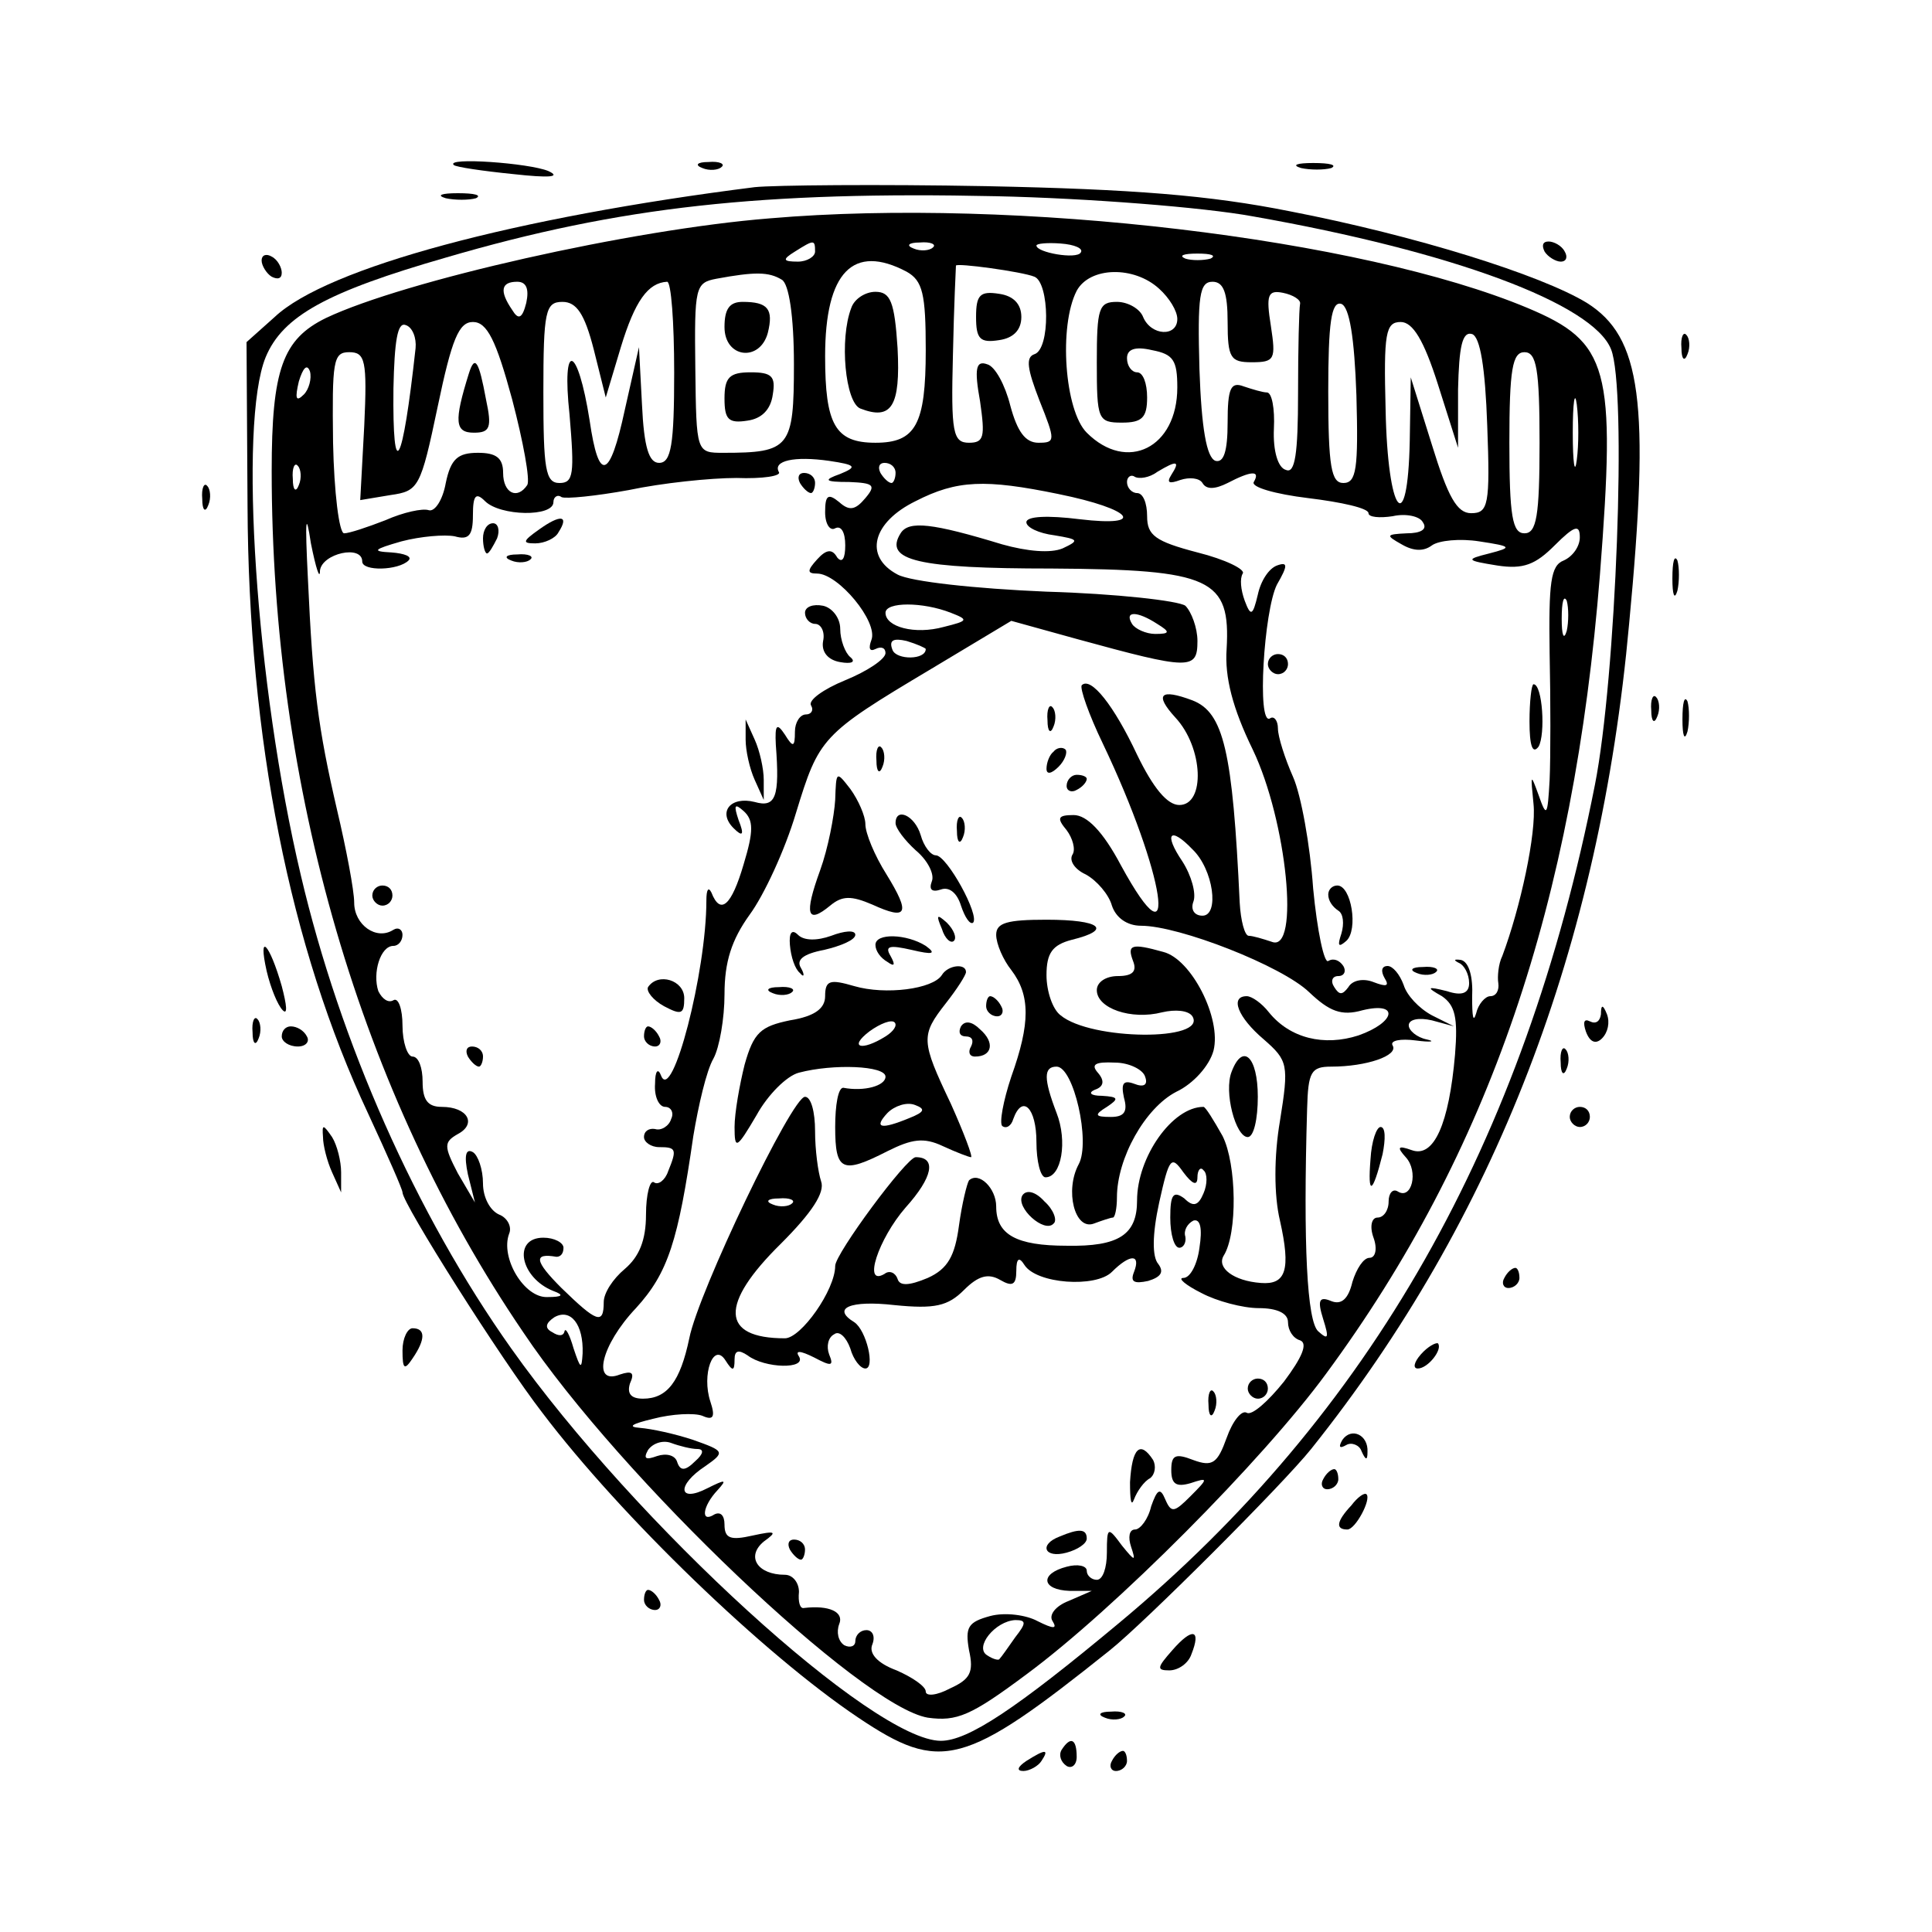 <?xml version="1.0" standalone="no"?>
<!DOCTYPE svg PUBLIC "-//W3C//DTD SVG 20010904//EN"
 "http://www.w3.org/TR/2001/REC-SVG-20010904/DTD/svg10.dtd">
<svg version="1.0" xmlns="http://www.w3.org/2000/svg"
 width="192pt" height="192pt" viewBox="0 0 192 192"
 preserveAspectRatio="xMidYMid meet">
<g transform="translate(0,192) scale(0.1,-0.1)"
fill="#000000" stroke="none">
<path d="M451 1756 c2 -2 29 -6 59 -9 36 -4 48 -3 35 3 -19 8 -103 14 -94 6z"/>
<path d="M698 1753 c7 -3 16 -2 19 1 4 3 -2 6 -13 5 -11 0 -14 -3 -6 -6z"/>
<path d="M1293 1753 c9 -2 23 -2 30 0 6 3 -1 5 -18 5 -16 0 -22 -2 -12 -5z"/>
<path d="M750 1734 c-238 -30 -425 -80 -477 -129 l-28 -25 1 -163 c1 -231 42
-438 120 -604 19 -41 34 -75 34 -78 0 -11 98 -166 139 -219 78 -103 220 -240
314 -303 82 -55 105 -49 250 67 35 28 172 165 200 200 183 229 287 499 316
820 21 221 12 285 -42 319 -46 28 -171 67 -295 91 -80 16 -156 22 -302 25
-107 2 -211 1 -230 -1z m495 -29 c199 -35 338 -87 356 -132 16 -39 5 -327 -16
-433 -70 -355 -223 -625 -473 -833 -102 -85 -150 -117 -177 -117 -67 0 -303
215 -427 390 -95 134 -170 304 -209 470 -45 190 -62 449 -35 515 17 41 61 65
179 99 174 51 315 66 547 61 91 -2 206 -11 255 -20z"/>
<path d="M765 1703 c-138 -11 -363 -62 -441 -99 -43 -21 -54 -51 -54 -152 0
-315 88 -618 250 -856 97 -145 336 -372 402 -383 29 -4 43 2 98 43 88 65 235
213 298 299 162 220 246 467 272 794 16 206 9 231 -72 265 -165 69 -508 110
-753 89z m45 -33 c0 -5 -8 -10 -17 -10 -15 0 -16 2 -3 10 19 12 20 12 20 0z
m117 4 c-3 -3 -12 -4 -19 -1 -8 3 -5 6 6 6 11 1 17 -2 13 -5z m147 -5 c-4 -7
-44 0 -44 7 0 2 11 3 24 2 14 -1 23 -5 20 -9z m129 -6 c-7 -2 -19 -2 -25 0 -7
3 -2 5 12 5 14 0 19 -2 13 -5z m-302 -13 c16 -9 19 -22 19 -78 0 -74 -10 -92
-50 -92 -40 0 -50 18 -50 86 0 84 28 112 81 84z m127 -5 c15 -6 16 -72 0 -77
-9 -3 -7 -15 5 -46 16 -40 16 -42 -1 -42 -13 0 -21 11 -28 37 -5 20 -15 39
-23 41 -11 4 -13 -4 -7 -37 5 -35 4 -41 -11 -41 -16 0 -18 10 -16 87 1 49 3
89 3 89 0 3 66 -6 78 -11z m-251 -3 c7 -4 12 -36 12 -84 0 -83 -4 -88 -70 -88
-27 0 -27 0 -28 84 -1 81 0 85 21 89 38 7 52 7 65 -1z m375 -9 c10 -9 18 -22
18 -30 0 -18 -26 -17 -34 2 -3 8 -15 15 -26 15 -18 0 -20 -6 -20 -60 0 -57 1
-60 25 -60 20 0 25 5 25 25 0 14 -4 25 -10 25 -5 0 -10 6 -10 14 0 9 8 12 25
8 21 -4 25 -10 25 -37 0 -60 -50 -85 -90 -45 -22 22 -28 106 -10 141 13 24 57
25 82 2z m-629 -14 c-4 -16 -8 -17 -14 -7 -13 19 -11 28 5 28 9 0 12 -7 9 -21z
m147 -69 c0 -72 -3 -90 -15 -90 -10 0 -15 15 -17 58 l-3 57 -14 -62 c-15 -70
-26 -73 -35 -11 -12 76 -28 80 -20 6 5 -59 4 -68 -10 -68 -14 0 -16 14 -16 90
0 81 2 90 19 90 14 0 22 -12 31 -47 l12 -48 15 50 c14 46 27 64 46 65 4 0 7
-40 7 -90z m550 50 c0 -36 3 -40 24 -40 23 0 24 3 19 36 -5 31 -3 36 12 33 10
-2 18 -7 17 -11 -1 -5 -2 -44 -2 -89 0 -60 -3 -80 -12 -76 -8 2 -13 19 -12 41
1 20 -2 36 -7 36 -4 0 -14 3 -23 6 -13 5 -16 -2 -16 -36 0 -29 -4 -40 -12 -38
-9 3 -14 33 -16 91 -2 73 0 87 13 87 11 0 15 -11 15 -40z m128 -73 c2 -73 0
-87 -13 -87 -12 0 -15 16 -15 91 0 68 3 90 13 87 8 -3 13 -33 15 -91z m-935
47 c-13 -119 -23 -136 -22 -40 1 47 4 66 12 63 7 -2 11 -13 10 -23z m96 -51
c11 -42 18 -80 15 -85 -10 -15 -24 -8 -24 12 0 15 -7 20 -25 20 -20 0 -27 -6
-32 -30 -3 -17 -11 -29 -17 -27 -6 2 -25 -2 -43 -10 -18 -7 -36 -13 -41 -13
-5 0 -10 41 -11 90 -1 81 0 90 16 90 16 0 18 -8 15 -73 l-4 -74 30 5 c28 4 30
7 47 88 14 67 21 84 35 84 14 0 23 -18 39 -77z m920 15 l20 -63 0 58 c1 42 4
58 14 55 8 -3 13 -33 15 -91 3 -79 1 -87 -16 -87 -14 0 -23 16 -39 68 l-21 67
-1 -63 c-2 -99 -22 -73 -24 31 -2 76 0 87 15 87 12 0 23 -18 37 -62z m101 -58
c0 -73 -3 -90 -15 -90 -12 0 -15 17 -15 90 0 73 3 90 15 90 12 0 15 -17 15
-90z m-1228 48 c-8 -8 -9 -4 -5 13 4 13 8 18 11 10 2 -7 -1 -18 -6 -23z m1265
-65 c-2 -16 -4 -3 -4 27 0 30 2 43 4 28 2 -16 2 -40 0 -55z m-732 -14 c-17 -6
-16 -8 9 -8 24 -1 27 -3 16 -16 -10 -12 -16 -13 -26 -4 -11 9 -14 7 -14 -10 0
-12 5 -19 10 -16 6 3 10 -4 10 -17 0 -13 -3 -18 -8 -12 -5 9 -11 8 -20 -2 -10
-11 -10 -14 0 -14 21 0 61 -48 54 -66 -3 -8 -2 -12 4 -9 6 3 10 1 10 -4 0 -6
-18 -18 -40 -27 -22 -9 -37 -20 -34 -25 3 -5 0 -9 -5 -9 -6 0 -11 -8 -11 -17
0 -16 -2 -16 -10 -3 -8 12 -10 10 -9 -10 4 -52 0 -63 -21 -57 -24 6 -37 -10
-21 -26 9 -9 11 -7 5 8 -5 15 -4 17 5 9 10 -9 10 -20 0 -53 -12 -41 -23 -51
-32 -28 -3 6 -5 3 -5 -8 0 -71 -34 -202 -45 -174 -3 8 -6 5 -6 -8 -1 -13 4
-23 10 -23 6 0 9 -6 6 -12 -2 -7 -10 -12 -16 -10 -6 1 -11 -2 -11 -8 0 -5 7
-10 15 -10 17 0 18 -2 9 -24 -3 -9 -10 -14 -14 -11 -4 3 -8 -12 -8 -32 0 -26
-7 -42 -21 -54 -12 -10 -21 -24 -21 -33 0 -23 -7 -20 -42 14 -27 27 -28 35 -5
31 4 0 7 3 7 9 0 5 -9 10 -20 10 -31 0 -23 -40 10 -53 11 -4 9 -6 -6 -6 -23
-1 -47 39 -38 63 3 7 -2 16 -10 19 -9 4 -16 17 -16 31 0 14 -5 28 -10 31 -7 4
-9 -3 -5 -22 l7 -28 -17 29 c-14 27 -14 31 0 39 19 10 10 27 -16 27 -14 0 -19
7 -19 25 0 14 -4 25 -10 25 -5 0 -10 14 -10 31 0 16 -4 28 -9 25 -5 -3 -11 1
-15 9 -6 18 2 45 15 45 5 0 9 5 9 11 0 5 -4 8 -9 5 -17 -11 -39 5 -39 27 0 12
-8 54 -17 92 -19 82 -24 121 -29 230 -3 60 -2 68 3 35 5 -25 9 -37 9 -27 2 17
42 26 42 9 0 -10 36 -9 46 1 4 4 -4 7 -17 8 -20 1 -18 3 10 11 19 5 43 7 53 5
14 -4 18 1 18 21 0 20 3 23 12 14 15 -15 68 -16 68 -1 0 5 4 8 8 5 4 -2 34 1
67 7 33 7 81 12 107 12 26 -1 45 2 42 6 -6 11 15 16 50 11 27 -4 28 -6 11 -13z
m-538 -11 c-3 -8 -6 -5 -6 6 -1 11 2 17 5 13 3 -3 4 -12 1 -19z m593 12 c0 -5
-2 -10 -4 -10 -3 0 -8 5 -11 10 -3 6 -1 10 4 10 6 0 11 -4 11 -10z m274 -2
c-5 -8 -2 -9 9 -5 9 3 19 2 22 -3 4 -7 13 -6 25 0 23 12 33 13 26 1 -3 -5 21
-12 54 -16 33 -4 60 -10 60 -15 0 -4 11 -5 24 -3 13 3 27 0 30 -6 5 -7 -2 -11
-16 -11 -21 -1 -21 -2 -5 -11 12 -7 22 -7 30 -1 7 5 28 7 47 4 33 -5 33 -6 10
-12 -24 -6 -23 -7 8 -12 26 -4 38 1 57 20 20 20 25 21 25 8 0 -9 -7 -19 -16
-23 -13 -5 -15 -22 -14 -92 1 -47 1 -104 0 -126 -2 -36 -3 -38 -11 -15 -8 22
-8 21 -5 -9 3 -29 -13 -103 -31 -151 -4 -8 -5 -21 -4 -27 1 -7 -2 -13 -8 -13
-5 0 -12 -8 -14 -17 -3 -10 -4 -3 -4 16 1 20 -3 35 -11 37 -7 1 -8 0 -2 -3 5
-2 10 -11 10 -20 0 -10 -7 -13 -22 -8 -20 5 -21 4 -5 -5 13 -9 16 -21 13 -58
-6 -69 -21 -103 -43 -95 -14 5 -15 3 -6 -7 13 -14 6 -43 -8 -34 -5 3 -9 -2 -9
-10 0 -9 -5 -16 -11 -16 -6 0 -8 -9 -4 -20 4 -11 2 -20 -4 -20 -6 0 -13 -11
-17 -24 -4 -17 -11 -23 -21 -19 -12 5 -14 1 -8 -18 6 -19 5 -21 -5 -12 -11 10
-15 85 -11 221 1 37 4 42 24 42 35 0 67 11 61 21 -3 5 8 7 23 5 15 -2 20 -1
11 1 -10 2 -18 9 -18 14 0 6 10 8 23 5 l22 -6 -22 11 c-13 7 -25 20 -28 30 -4
11 -11 19 -16 19 -6 0 -7 -5 -3 -12 5 -8 2 -9 -11 -4 -10 4 -21 2 -25 -5 -6
-8 -9 -8 -14 0 -4 6 -2 11 4 11 6 0 8 5 5 10 -4 6 -10 8 -15 5 -4 -3 -11 30
-15 72 -3 43 -12 93 -20 111 -8 18 -15 40 -15 48 0 8 -4 13 -8 10 -13 -7 -6
107 7 133 11 19 11 23 0 19 -8 -3 -16 -15 -19 -29 -5 -21 -7 -22 -13 -6 -4 11
-5 22 -2 27 3 4 -17 14 -45 21 -42 11 -50 17 -50 36 0 13 -4 23 -10 23 -5 0
-10 5 -10 11 0 5 4 8 8 5 4 -2 14 -1 22 5 20 12 23 11 14 -3z m-112 -19 c74
-15 88 -33 21 -25 -32 4 -53 3 -53 -3 0 -5 12 -11 28 -13 24 -4 25 -5 8 -13
-12 -5 -35 -3 -60 4 -69 21 -93 24 -101 11 -17 -27 17 -35 150 -35 159 -1 178
-10 174 -80 -2 -28 6 -59 26 -100 34 -71 47 -202 19 -191 -9 3 -19 6 -23 6 -4
0 -8 15 -9 33 -7 151 -16 189 -47 201 -32 12 -38 6 -17 -17 28 -30 30 -87 4
-87 -12 0 -26 17 -42 50 -23 49 -46 78 -55 69 -2 -3 7 -29 21 -58 62 -130 77
-229 18 -121 -18 34 -34 50 -47 50 -16 0 -17 -3 -7 -15 6 -8 9 -19 6 -24 -4
-6 2 -15 13 -20 11 -6 23 -20 26 -31 4 -12 15 -20 29 -20 38 0 140 -40 167
-66 20 -19 32 -24 53 -18 37 9 33 -12 -4 -25 -34 -11 -68 -3 -89 23 -7 9 -17
16 -22 16 -17 0 -9 -21 17 -43 24 -21 25 -25 16 -81 -6 -35 -6 -74 0 -99 11
-49 6 -64 -19 -62 -27 2 -44 15 -37 27 14 22 13 91 -1 119 -9 16 -17 29 -19
29 -31 0 -66 -50 -66 -93 0 -34 -18 -46 -70 -45 -50 0 -70 11 -70 39 0 18 -17
35 -27 26 -2 -3 -7 -23 -10 -45 -4 -30 -11 -43 -31 -52 -19 -8 -28 -8 -30 -1
-2 6 -8 9 -13 5 -22 -13 -6 35 21 66 27 30 31 50 10 50 -9 0 -80 -96 -80 -108
0 -24 -34 -72 -50 -72 -64 0 -65 34 -4 94 31 31 44 51 40 62 -3 9 -6 31 -6 50
0 19 -4 34 -10 34 -13 0 -106 -194 -115 -240 -9 -43 -22 -60 -46 -60 -12 0
-16 5 -13 15 5 11 2 13 -10 9 -28 -11 -19 29 16 66 32 35 42 67 57 171 5 30
13 65 20 77 6 11 11 40 11 64 0 32 7 54 25 79 14 19 35 64 46 101 23 75 25 78
134 143 l80 48 65 -18 c113 -31 120 -31 120 -2 0 13 -6 29 -12 35 -7 5 -69 12
-138 14 -71 3 -135 10 -148 17 -34 18 -25 52 18 73 41 21 69 22 142 7z m505
-136 c-3 -10 -5 -4 -5 12 0 17 2 24 5 18 2 -7 2 -21 0 -30z m-612 18 c18 -7
17 -8 -7 -14 -29 -8 -58 0 -58 14 0 11 37 11 65 0z m205 -11 c13 -8 13 -10 -2
-10 -9 0 -20 5 -23 10 -8 13 5 13 25 0z m-230 -25 c0 -11 -29 -11 -33 -1 -4
10 1 12 14 9 10 -3 19 -7 19 -8z m265 -199 c21 -20 27 -66 10 -66 -8 0 -12 6
-9 14 3 8 -2 26 -11 40 -19 28 -12 35 10 12z m5 -326 c0 7 3 11 6 7 4 -3 4
-14 0 -23 -5 -12 -10 -14 -19 -5 -11 8 -14 4 -14 -19 0 -17 4 -30 9 -30 4 0 7
5 6 11 -2 6 2 13 8 16 7 2 9 -8 6 -27 -2 -16 -9 -30 -16 -30 -6 0 2 -7 18 -15
15 -8 41 -15 57 -15 18 0 29 -5 29 -14 0 -8 5 -16 12 -18 8 -3 2 -17 -16 -41
-16 -20 -32 -34 -37 -31 -5 3 -14 -8 -20 -25 -9 -25 -14 -29 -33 -22 -18 7
-22 5 -22 -10 0 -14 5 -17 19 -13 18 6 18 5 0 -13 -16 -16 -19 -17 -25 -3 -5
12 -8 10 -14 -7 -3 -13 -11 -23 -16 -23 -6 0 -7 -8 -4 -17 5 -15 4 -15 -9 1
-14 19 -15 19 -15 -7 0 -15 -4 -27 -10 -27 -5 0 -10 4 -10 9 0 5 -9 7 -20 4
-27 -7 -25 -23 3 -24 l22 0 -23 -10 c-13 -5 -20 -14 -16 -20 5 -8 1 -8 -15 0
-11 6 -32 9 -47 5 -22 -6 -25 -11 -21 -34 5 -22 1 -29 -19 -38 -13 -7 -24 -8
-24 -3 0 5 -13 14 -29 21 -19 7 -28 17 -24 26 3 8 0 14 -6 14 -6 0 -11 -5 -11
-11 0 -5 -5 -7 -11 -4 -6 4 -8 13 -5 21 5 12 -10 19 -35 16 -4 -1 -6 6 -5 16
0 9 -6 17 -14 17 -27 0 -39 18 -21 33 14 10 12 11 -11 6 -22 -5 -28 -3 -28 11
0 9 -4 13 -10 10 -14 -9 -12 8 3 24 10 11 8 11 -10 2 -29 -15 -31 3 -2 22 20
14 19 15 -12 26 -18 6 -41 11 -53 12 -13 1 -8 4 13 9 19 5 41 6 49 3 11 -5 13
-1 8 14 -9 27 3 60 15 41 7 -11 9 -11 9 1 0 9 4 10 13 4 17 -13 59 -14 51 -1
-4 6 1 6 15 -1 17 -9 20 -9 15 3 -3 8 -1 17 5 20 5 4 12 -3 16 -14 3 -11 10
-20 15 -20 10 0 1 38 -11 46 -23 14 -4 22 40 17 40 -4 53 -1 69 15 14 14 24
17 36 10 12 -7 16 -5 16 9 0 13 3 14 8 6 12 -19 71 -23 87 -7 18 18 29 18 22
0 -4 -10 0 -12 14 -9 13 4 16 9 10 17 -6 7 -6 29 1 61 10 45 12 47 24 30 9
-12 14 -14 14 -5z m-403 -26 c-3 -3 -12 -4 -19 -1 -8 3 -5 6 6 6 11 1 17 -2
13 -5z m-208 -149 c-1 -16 -2 -16 -9 5 -4 14 -8 21 -9 17 -1 -5 -6 -5 -12 -1
-8 4 -7 9 2 15 16 9 29 -7 28 -36z m114 -95 c7 0 6 -5 -2 -12 -10 -10 -15 -10
-18 -1 -2 7 -11 9 -20 6 -11 -4 -14 -3 -9 6 5 7 15 10 23 7 8 -3 20 -6 26 -6z
m316 -187 c-7 -10 -14 -20 -16 -22 -1 -1 -6 0 -12 4 -13 8 8 34 28 35 11 0 11
-3 0 -17z"/>
<path d="M846 1614 c-12 -31 -6 -94 9 -100 31 -12 40 2 37 60 -3 46 -7 56 -22
56 -10 0 -21 -7 -24 -16z"/>
<path d="M970 1605 c0 -22 4 -26 23 -23 14 2 22 10 22 23 0 13 -8 21 -22 23
-19 3 -23 -1 -23 -23z"/>
<path d="M720 1595 c0 -31 35 -35 43 -6 6 24 0 31 -25 31 -13 0 -18 -7 -18
-25z"/>
<path d="M720 1524 c0 -21 4 -25 23 -22 14 2 23 11 25 26 3 18 -1 22 -22 22
-21 0 -26 -5 -26 -26z"/>
<path d="M466 1549 c-15 -48 -14 -59 5 -59 16 0 18 5 12 33 -7 38 -11 45 -17
26z"/>
<path d="M795 1440 c3 -5 8 -10 11 -10 2 0 4 5 4 10 0 6 -5 10 -11 10 -5 0 -7
-4 -4 -10z"/>
<path d="M536 1394 c-17 -12 -17 -14 -4 -14 9 0 20 5 23 11 11 17 2 18 -19 3z"/>
<path d="M480 1385 c0 -8 2 -15 4 -15 2 0 6 7 10 15 3 8 1 15 -4 15 -6 0 -10
-7 -10 -15z"/>
<path d="M508 1363 c7 -3 16 -2 19 1 4 3 -2 6 -13 5 -11 0 -14 -3 -6 -6z"/>
<path d="M800 1311 c0 -6 5 -11 10 -11 6 0 10 -8 8 -17 -2 -11 5 -19 17 -21
11 -2 16 0 10 5 -5 4 -10 17 -10 28 0 11 -8 21 -17 23 -10 2 -18 -1 -18 -7z"/>
<path d="M741 1185 c0 -11 4 -29 9 -40 l9 -20 0 20 c0 11 -4 29 -9 40 l-9 20
0 -20z"/>
<path d="M370 1030 c0 -5 5 -10 10 -10 6 0 10 5 10 10 0 6 -4 10 -10 10 -5 0
-10 -4 -10 -10z"/>
<path d="M644 939 c-2 -4 5 -13 16 -19 17 -9 20 -8 20 8 0 18 -26 26 -36 11z"/>
<path d="M640 890 c0 -5 5 -10 11 -10 5 0 7 5 4 10 -3 6 -8 10 -11 10 -2 0 -4
-4 -4 -10z"/>
<path d="M465 870 c3 -5 8 -10 11 -10 2 0 4 5 4 10 0 6 -5 10 -11 10 -5 0 -7
-4 -4 -10z"/>
<path d="M1260 1260 c0 -5 5 -10 10 -10 6 0 10 5 10 10 0 6 -4 10 -10 10 -5 0
-10 -4 -10 -10z"/>
<path d="M1520 1203 c0 -24 3 -33 9 -25 7 12 4 62 -5 62 -2 0 -4 -17 -4 -37z"/>
<path d="M1320 1031 c0 -6 4 -12 10 -16 5 -3 6 -13 3 -23 -4 -12 -3 -14 5 -7
12 11 5 55 -9 55 -5 0 -9 -4 -9 -9z"/>
<path d="M1408 953 c7 -3 16 -2 19 1 4 3 -2 6 -13 5 -11 0 -14 -3 -6 -6z"/>
<path d="M1362 768 c-3 -37 2 -35 12 5 3 15 3 27 -2 27 -4 0 -9 -14 -10 -32z"/>
<path d="M1041 1204 c0 -11 3 -14 6 -6 3 7 2 16 -1 19 -3 4 -6 -2 -5 -13z"/>
<path d="M871 1164 c0 -11 3 -14 6 -6 3 7 2 16 -1 19 -3 4 -6 -2 -5 -13z"/>
<path d="M1047 1173 c-4 -3 -7 -11 -7 -17 0 -6 5 -5 12 2 6 6 9 14 7 17 -3 3
-9 2 -12 -2z"/>
<path d="M830 1125 c-1 -16 -7 -48 -15 -70 -16 -44 -13 -54 10 -35 12 10 21
10 42 1 35 -16 38 -9 14 30 -12 19 -21 41 -21 50 0 8 -7 24 -15 35 -14 18 -14
18 -15 -11z"/>
<path d="M1060 1139 c0 -5 5 -7 10 -4 6 3 10 8 10 11 0 2 -4 4 -10 4 -5 0 -10
-5 -10 -11z"/>
<path d="M890 1102 c0 -5 9 -17 20 -27 12 -10 19 -24 16 -31 -3 -8 0 -11 9 -8
8 3 16 -3 20 -16 4 -12 9 -19 12 -17 7 7 -26 67 -37 67 -5 0 -12 9 -15 20 -6
20 -25 28 -25 12z"/>
<path d="M951 1094 c0 -11 3 -14 6 -6 3 7 2 16 -1 19 -3 4 -6 -2 -5 -13z"/>
<path d="M936 997 c3 -10 9 -15 12 -12 3 3 0 11 -7 18 -10 9 -11 8 -5 -6z"/>
<path d="M990 991 c0 -9 7 -25 15 -35 19 -25 19 -53 0 -106 -8 -24 -12 -46 -9
-49 4 -3 9 0 11 7 9 25 23 11 23 -23 0 -19 4 -35 9 -35 16 0 22 36 11 64 -13
34 -13 46 0 46 17 0 34 -75 22 -97 -14 -26 -4 -66 15 -59 8 3 17 6 19 6 2 0 4
9 4 20 0 39 28 89 59 105 17 8 33 26 37 41 8 32 -22 91 -50 98 -32 9 -36 7
-30 -9 4 -10 0 -15 -15 -15 -12 0 -21 -6 -21 -14 0 -18 34 -30 65 -22 13 3 26
2 30 -4 15 -25 -101 -24 -131 1 -8 6 -14 24 -14 40 0 22 6 30 25 35 41 10 29
20 -25 20 -39 0 -50 -3 -50 -15z m148 -141 c3 -8 -1 -11 -11 -7 -11 4 -13 0
-10 -14 4 -14 0 -19 -13 -19 -16 0 -17 2 -4 10 12 8 12 10 -5 11 -11 0 -14 3
-7 6 9 3 10 9 3 17 -7 8 -3 11 17 10 14 0 28 -7 30 -14z"/>
<path d="M785 981 c1 -12 5 -24 10 -28 4 -5 5 -2 1 5 -5 8 2 14 23 18 17 4 31
10 31 15 0 5 -11 4 -24 -1 -14 -5 -27 -5 -33 1 -6 6 -9 2 -8 -10z"/>
<path d="M870 981 c0 -6 5 -13 12 -17 7 -5 8 -3 3 6 -6 10 -1 11 21 6 21 -5
25 -4 14 4 -19 12 -50 13 -50 1z"/>
<path d="M936 951 c-9 -14 -56 -20 -87 -11 -24 7 -29 6 -29 -10 0 -12 -10 -20
-35 -24 -29 -6 -36 -12 -45 -44 -5 -20 -10 -48 -10 -62 0 -23 2 -22 22 12 11
20 30 39 42 42 34 9 86 7 86 -4 0 -9 -21 -15 -42 -11 -5 0 -8 -17 -8 -39 0
-44 7 -47 52 -24 24 12 36 14 55 5 13 -6 26 -11 28 -11 2 0 -7 24 -20 53 -30
63 -30 68 -5 100 11 14 20 28 20 31 0 9 -18 7 -24 -3z m-56 -61 c-24 -15 -37
-11 -16 5 11 8 22 12 25 9 3 -3 -1 -9 -9 -14z m24 -81 c-29 -12 -36 -10 -22 5
7 7 19 11 27 8 11 -4 10 -7 -5 -13z"/>
<path d="M768 933 c7 -3 16 -2 19 1 4 3 -2 6 -13 5 -11 0 -14 -3 -6 -6z"/>
<path d="M980 920 c0 -5 5 -10 11 -10 5 0 7 5 4 10 -3 6 -8 10 -11 10 -2 0 -4
-4 -4 -10z"/>
<path d="M955 900 c-3 -6 -1 -10 5 -10 6 0 8 -4 5 -10 -3 -5 -2 -10 4 -10 17
0 20 14 5 27 -8 8 -15 9 -19 3z"/>
<path d="M1224 855 c-8 -20 4 -65 16 -65 6 0 10 18 10 40 0 40 -15 54 -26 25z"/>
<path d="M1016 732 c-7 -12 22 -38 31 -28 4 3 0 14 -9 22 -9 10 -18 12 -22 6z"/>
<path d="M1240 540 c0 -5 5 -10 10 -10 6 0 10 5 10 10 0 6 -4 10 -10 10 -5 0
-10 -4 -10 -10z"/>
<path d="M1201 524 c0 -11 3 -14 6 -6 3 7 2 16 -1 19 -3 4 -6 -2 -5 -13z"/>
<path d="M1123 447 c0 -17 1 -25 4 -17 3 8 10 18 16 21 5 4 6 12 3 18 -13 20
-21 12 -23 -22z"/>
<path d="M1053 393 c-21 -8 -15 -22 7 -16 11 3 20 9 20 14 0 10 -8 10 -27 2z"/>
<path d="M785 380 c3 -5 8 -10 11 -10 2 0 4 5 4 10 0 6 -5 10 -11 10 -5 0 -7
-4 -4 -10z"/>
<path d="M443 1723 c9 -2 23 -2 30 0 6 3 -1 5 -18 5 -16 0 -22 -2 -12 -5z"/>
<path d="M1535 1670 c3 -5 11 -10 16 -10 6 0 7 5 4 10 -3 6 -11 10 -16 10 -6
0 -7 -4 -4 -10z"/>
<path d="M260 1661 c0 -5 5 -13 10 -16 6 -3 10 -2 10 4 0 5 -4 13 -10 16 -5 3
-10 2 -10 -4z"/>
<path d="M1671 1574 c0 -11 3 -14 6 -6 3 7 2 16 -1 19 -3 4 -6 -2 -5 -13z"/>
<path d="M201 1424 c0 -11 3 -14 6 -6 3 7 2 16 -1 19 -3 4 -6 -2 -5 -13z"/>
<path d="M1662 1345 c0 -16 2 -22 5 -12 2 9 2 23 0 30 -3 6 -5 -1 -5 -18z"/>
<path d="M1641 1214 c0 -11 3 -14 6 -6 3 7 2 16 -1 19 -3 4 -6 -2 -5 -13z"/>
<path d="M1672 1205 c0 -16 2 -22 5 -12 2 9 2 23 0 30 -3 6 -5 -1 -5 -18z"/>
<path d="M265 955 c4 -17 11 -34 16 -39 5 -5 4 5 -1 24 -12 42 -24 55 -15 15z"/>
<path d="M1591 912 c-1 -7 -5 -10 -11 -7 -6 3 -7 -1 -4 -10 4 -11 10 -13 16
-7 6 6 8 16 5 24 -4 10 -6 10 -6 0z"/>
<path d="M251 894 c0 -11 3 -14 6 -6 3 7 2 16 -1 19 -3 4 -6 -2 -5 -13z"/>
<path d="M280 890 c0 -5 7 -10 16 -10 8 0 12 5 9 10 -3 6 -10 10 -16 10 -5 0
-9 -4 -9 -10z"/>
<path d="M1551 864 c0 -11 3 -14 6 -6 3 7 2 16 -1 19 -3 4 -6 -2 -5 -13z"/>
<path d="M1560 810 c0 -5 5 -10 10 -10 6 0 10 5 10 10 0 6 -4 10 -10 10 -5 0
-10 -4 -10 -10z"/>
<path d="M321 790 c0 -8 4 -24 9 -35 l9 -20 0 20 c0 11 -4 27 -9 35 -9 13 -10
13 -9 0z"/>
<path d="M1495 650 c-3 -5 -1 -10 4 -10 6 0 11 5 11 10 0 6 -2 10 -4 10 -3 0
-8 -4 -11 -10z"/>
<path d="M400 578 c0 -19 2 -20 10 -8 13 19 13 30 0 30 -5 0 -10 -10 -10 -22z"/>
<path d="M1412 574 c-7 -8 -8 -14 -3 -14 10 0 25 19 20 25 -2 1 -10 -3 -17
-11z"/>
<path d="M1334 489 c-4 -7 -3 -9 4 -5 5 3 13 0 15 -6 4 -9 6 -10 6 -1 1 17
-16 25 -25 12z"/>
<path d="M1315 450 c-3 -5 -1 -10 4 -10 6 0 11 5 11 10 0 6 -2 10 -4 10 -3 0
-8 -4 -11 -10z"/>
<path d="M1343 424 c-15 -16 -16 -24 -4 -24 8 0 24 30 19 35 -2 2 -9 -3 -15
-11z"/>
<path d="M640 330 c0 -5 5 -10 11 -10 5 0 7 5 4 10 -3 6 -8 10 -11 10 -2 0 -4
-4 -4 -10z"/>
<path d="M1165 280 c-15 -17 -16 -20 -3 -20 9 0 19 7 22 16 10 25 1 27 -19 4z"/>
<path d="M1098 213 c7 -3 16 -2 19 1 4 3 -2 6 -13 5 -11 0 -14 -3 -6 -6z"/>
<path d="M1055 181 c-3 -5 -1 -12 5 -16 5 -3 10 1 10 9 0 18 -6 21 -15 7z"/>
<path d="M1020 170 c-9 -6 -10 -10 -3 -10 6 0 15 5 18 10 8 12 4 12 -15 0z"/>
<path d="M1105 170 c-3 -5 -1 -10 4 -10 6 0 11 5 11 10 0 6 -2 10 -4 10 -3 0
-8 -4 -11 -10z"/>
</g>
</svg>
